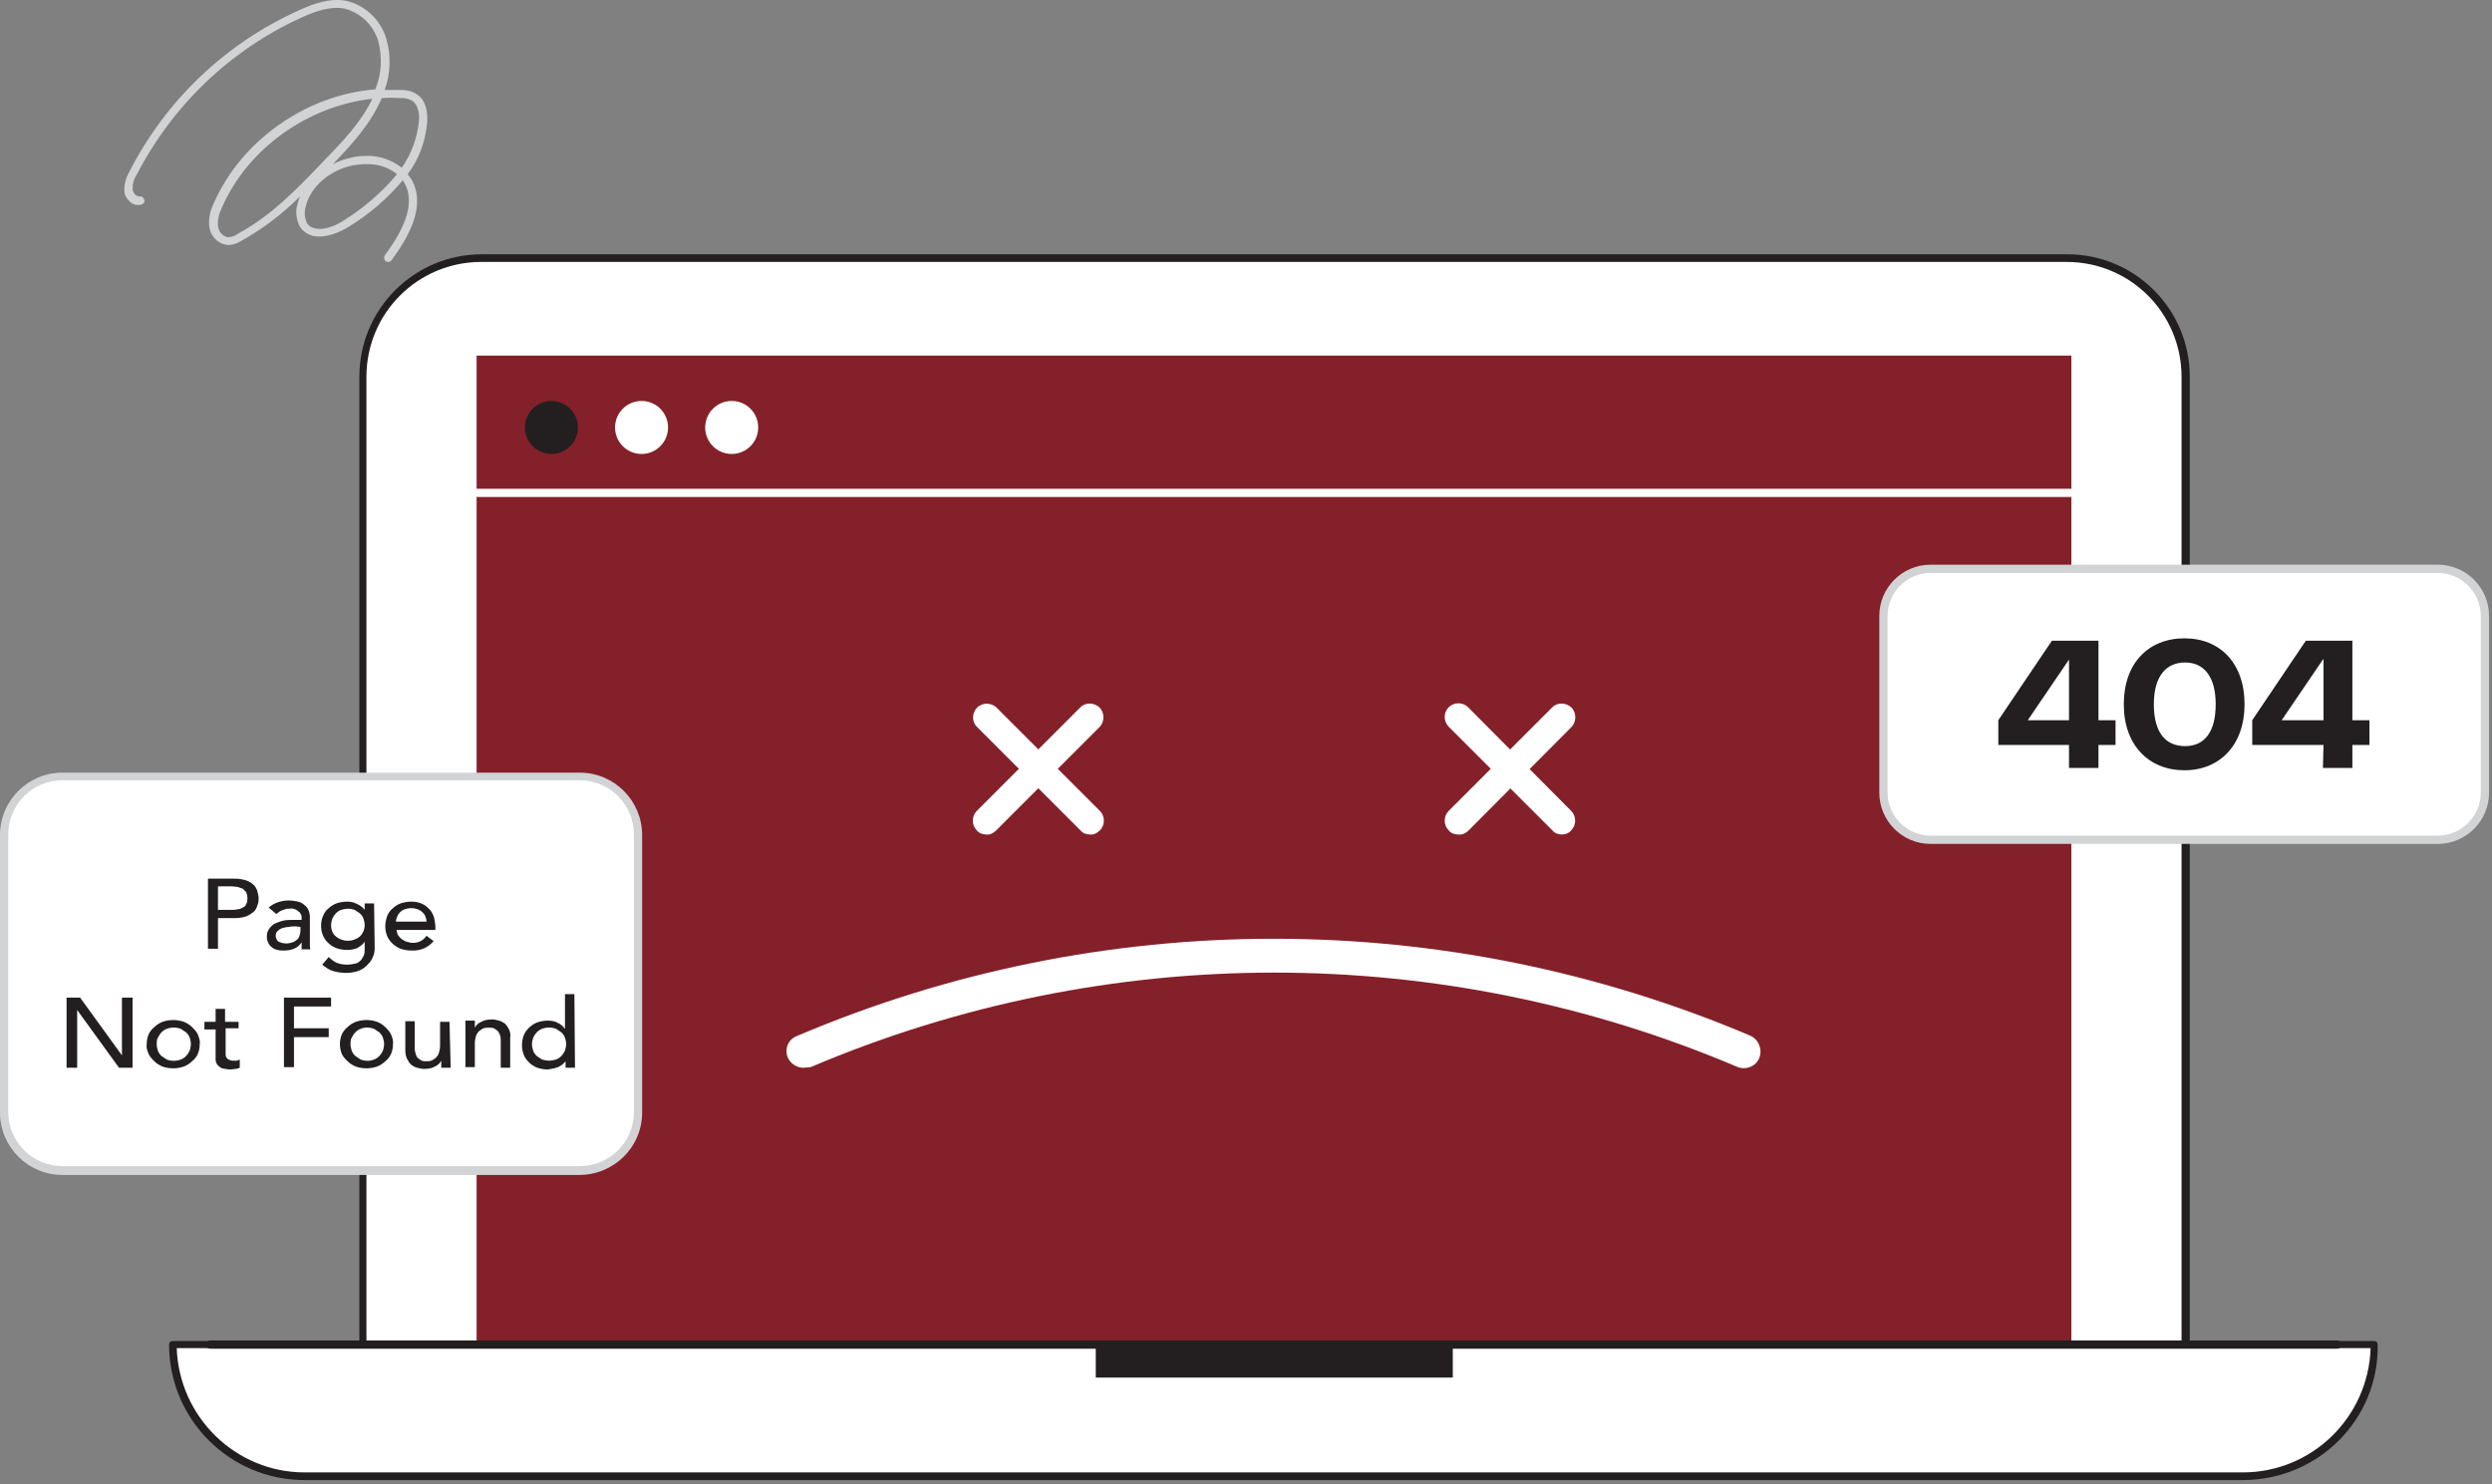 <svg width="423" height="252" viewBox="0 0 423 252" fill="none" xmlns="http://www.w3.org/2000/svg">
<rect x="0" y="0" width="423" height="252" fill="#808080" stroke="none"/>
<path d="M81.701 43.77H350.801C361.901 43.77 370.901 52.77 370.901 63.87V228.17H61.601V63.97C61.601 52.87 70.601 43.77 81.701 43.77Z" fill="white"/>
<path d="M370.9 228.87H61.6C61.2 228.87 61 228.57 61 228.27V63.97C61 52.47 70.3 43.17 81.8 43.17H350.9C362.4 43.17 371.7 52.47 371.7 63.97V228.27C371.6 228.67 371.3 228.87 370.9 228.87ZM62.2 227.67H370.3V63.97C370.3 53.17 361.6 44.47 350.8 44.47H81.7C70.9 44.47 62.2 53.17 62.2 63.97V227.67Z" fill="#231F20"/>
<path d="M29.4 228.27H403.1C403.1 240.57 393.1 250.67 380.8 250.67H51.8C39.4 250.67 29.4 240.67 29.4 228.27Z" fill="white"/>
<path d="M380.7 251.27H51.7C39 251.27 28.7 240.97 28.7 228.27C28.7 227.87 29 227.67 29.3 227.67H403C403.4 227.67 403.6 227.97 403.6 228.27C403.8 240.97 393.5 251.27 380.7 251.27ZM30 228.87C30.4 240.57 40 249.97 51.7 249.97H380.7C392.4 249.97 402 240.67 402.4 228.87H30Z" fill="#231F20"/>
<path d="M246.6 228.27H186V233.87H246.6V228.27Z" fill="#231F20"/>
<path d="M351.6 60.37H80.9V228.27H351.6V60.37Z" fill="#842029"/>
<path d="M93.601 77.07C96.086 77.07 98.101 75.055 98.101 72.57C98.101 70.084 96.086 68.07 93.601 68.07C91.115 68.07 89.101 70.084 89.101 72.57C89.101 75.055 91.115 77.07 93.601 77.07Z" fill="#231F20"/>
<path d="M108.9 77.07C111.386 77.07 113.4 75.055 113.4 72.57C113.4 70.084 111.386 68.07 108.9 68.07C106.415 68.07 104.4 70.084 104.4 72.57C104.4 75.055 106.415 77.07 108.9 77.07Z" fill="white"/>
<path d="M124.2 77.07C126.685 77.07 128.7 75.055 128.7 72.57C128.7 70.084 126.685 68.07 124.2 68.07C121.715 68.07 119.7 70.084 119.7 72.57C119.7 75.055 121.715 77.07 124.2 77.07Z" fill="white"/>
<path d="M351.4 84.37H81.1C80.7 84.37 80.4 84.07 80.4 83.67C80.4 83.27 80.7 82.97 81.1 82.97H351.4C351.8 82.97 352.1 83.27 352.1 83.67C352.1 84.07 351.8 84.37 351.4 84.37Z" fill="white"/>
<path d="M167.401 141.67C166.801 141.67 166.201 141.47 165.801 140.97C164.901 140.07 164.901 138.57 165.801 137.67L183.401 120.07C184.301 119.17 185.801 119.27 186.701 120.17C187.501 121.07 187.501 122.47 186.701 123.37L169.101 140.97C168.601 141.47 168.001 141.77 167.401 141.67Z" fill="white"/>
<path d="M185.001 141.67C184.401 141.67 183.801 141.47 183.401 140.97L165.801 123.37C164.901 122.47 165.001 120.97 165.901 120.07C166.801 119.27 168.201 119.27 169.101 120.07L186.701 137.67C187.601 138.57 187.601 140.07 186.701 140.97C186.201 141.47 185.601 141.77 185.001 141.67Z" fill="white"/>
<path d="M247.501 141.67C246.901 141.67 246.301 141.47 245.901 140.97C245.001 140.07 245.001 138.57 245.901 137.67L263.501 120.07C264.401 119.17 265.901 119.27 266.801 120.17C267.601 121.07 267.601 122.47 266.801 123.37L249.201 141.07C248.801 141.47 248.101 141.77 247.501 141.67Z" fill="white"/>
<path d="M265.101 141.67C264.501 141.67 263.901 141.47 263.501 140.97L245.901 123.37C245.001 122.47 245.001 120.97 245.901 120.07C246.801 119.17 248.301 119.17 249.201 120.07L266.701 137.67C267.601 138.57 267.601 140.07 266.701 140.97C266.301 141.47 265.701 141.67 265.101 141.67Z" fill="white"/>
<path d="M136.401 181.27C134.801 181.27 133.501 179.97 133.501 178.47C133.501 177.27 134.201 176.27 135.301 175.87C187.001 153.87 245.401 153.87 297.201 175.87C298.601 176.57 299.201 178.27 298.601 179.67C298.001 181.07 296.401 181.67 295.001 181.17C244.701 159.77 187.901 159.77 137.601 181.17C137.201 181.17 136.801 181.27 136.401 181.27Z" fill="white"/>
<path d="M65.901 44.47C65.701 44.47 65.601 44.37 65.501 44.37C65.201 44.17 65.101 43.67 65.301 43.37C67.801 39.97 70.901 34.97 68.601 30.97C68.501 30.87 68.401 30.77 68.401 30.57C65.801 33.67 62.801 36.27 59.401 38.37C57.701 39.47 55.201 40.47 53.201 40.07C52.301 39.87 51.401 39.27 50.901 38.47C50.301 37.27 50.101 35.87 50.501 34.67C50.601 34.17 50.801 33.77 50.901 33.37C48.001 36.27 44.601 38.87 41.001 40.87C40.201 41.37 39.301 41.67 38.401 41.57C36.801 41.27 35.701 39.97 35.501 38.37C35.401 36.97 35.701 35.67 36.301 34.47C41.001 23.77 52.101 16.07 63.701 15.17C64.801 12.57 64.901 9.67 64.201 6.97C63.401 4.27 61.201 2.17 58.501 1.47C56.101 0.97 53.401 1.97 51.201 2.97C39.101 8.47 29.301 17.87 23.201 29.67C22.701 30.37 22.501 31.27 22.501 32.17C22.601 32.57 22.801 32.97 23.101 33.17C23.301 33.27 23.501 33.37 23.701 33.37C24.101 33.27 24.401 33.57 24.501 33.97C24.601 34.37 24.301 34.67 23.901 34.77C23.301 34.87 22.701 34.77 22.201 34.37C21.601 33.87 21.101 33.17 21.101 32.37C21.101 31.17 21.401 30.07 22.001 29.07C28.201 16.97 38.301 7.37 50.701 1.77C53.101 0.67 56.001 -0.43 58.901 0.17C62.101 0.97 64.701 3.47 65.601 6.67C66.401 9.47 66.301 12.47 65.301 15.27C66.201 15.27 67.101 15.27 68.101 15.27C69.001 15.27 69.901 15.47 70.701 15.97C72.501 17.07 72.601 19.47 72.501 20.87C72.201 24.07 71.101 27.07 69.201 29.57C69.401 29.87 69.601 30.07 69.801 30.37C72.501 34.97 69.201 40.47 66.401 44.27C66.301 44.37 66.101 44.47 65.901 44.47ZM63.201 16.77C52.301 17.97 42.101 25.17 37.701 35.17C37.201 36.17 36.901 37.27 37.001 38.37C37.101 39.27 37.701 40.07 38.601 40.27C39.201 40.27 39.901 40.07 40.401 39.67C46.201 36.57 50.801 31.67 55.201 27.07C58.101 24.07 61.301 20.77 63.201 16.77ZM62.001 27.87C61.301 27.87 60.601 27.97 59.901 28.07C56.001 28.87 52.701 31.67 51.901 35.07C51.601 35.97 51.701 36.97 52.101 37.87C52.401 38.37 52.901 38.67 53.501 38.77C55.101 39.17 57.301 38.17 58.601 37.27C61.901 35.17 64.901 32.57 67.401 29.57C65.901 28.37 64.001 27.77 62.001 27.87ZM62.001 26.47C64.201 26.37 66.401 27.07 68.201 28.47C69.801 26.17 70.801 23.47 71.101 20.67C71.201 19.87 71.201 17.87 69.901 17.07C69.301 16.77 68.601 16.57 68.001 16.67C66.901 16.57 65.801 16.57 64.801 16.67C62.901 21.07 59.601 24.67 56.501 27.87C57.501 27.37 58.501 26.97 59.601 26.77C60.401 26.57 61.201 26.47 62.001 26.47Z" fill="#D1D3D4"/>
<path d="M10.6 131.77H98.4C103.9 131.77 108.3 136.27 108.3 141.67V188.77C108.3 194.27 103.8 198.67 98.4 198.67H10.6C5.1 198.67 0.7 194.17 0.7 188.77V141.67C0.6 136.27 5.1 131.77 10.6 131.77Z" fill="white"/>
<path d="M98.3 199.47H10.6C4.7 199.47 0 194.67 0 188.87V141.77C0 135.87 4.8 131.17 10.6 131.17H98.4C104.3 131.17 109 135.97 109 141.77V188.87C109 194.77 104.2 199.47 98.3 199.47ZM10.6 132.47C5.5 132.47 1.4 136.57 1.4 141.67V188.77C1.4 193.87 5.5 197.97 10.6 197.97H98.4C103.5 197.97 107.6 193.87 107.6 188.77V141.67C107.6 136.57 103.5 132.47 98.4 132.47H10.6Z" fill="#D1D3D4"/>
<path d="M35.3 149.17H39.8C40.5 149.17 41.2 149.27 41.8 149.47C42.3 149.67 42.7 149.87 43.1 150.27C43.4 150.57 43.6 150.97 43.7 151.37C43.8 151.77 43.9 152.17 43.9 152.47C43.9 152.87 43.9 153.27 43.7 153.67C43.6 154.07 43.4 154.47 43.1 154.77C42.7 155.07 42.3 155.37 41.8 155.57C41.2 155.77 40.5 155.87 39.8 155.87H37V161.07H35.3V149.17ZM37 154.47H39.3C39.6 154.47 40 154.47 40.3 154.37C40.6 154.37 40.9 154.27 41.2 154.07C41.5 153.97 41.7 153.77 41.8 153.47C42 153.17 42 152.77 42 152.47C42 152.17 41.9 151.77 41.8 151.47C41.6 151.27 41.4 151.07 41.2 150.87C40.9 150.77 40.6 150.67 40.3 150.57C40 150.57 39.6 150.47 39.3 150.47H37V154.47Z" fill="#231F20"/>
<path d="M45.6 154.07C46.1 153.67 46.6 153.37 47.2 153.17C47.8 152.97 48.4 152.87 49 152.87C49.5 152.87 50.1 152.97 50.6 153.07C51 153.17 51.4 153.37 51.7 153.67C52 153.87 52.2 154.17 52.4 154.57C52.5 154.87 52.6 155.27 52.6 155.57V159.67C52.6 159.97 52.6 160.17 52.6 160.47C52.6 160.77 52.6 160.97 52.7 161.17H51.2C51.2 160.77 51.2 160.37 51.2 159.97C50.9 160.47 50.4 160.87 49.9 161.07C49.4 161.27 48.8 161.37 48.2 161.37C47.8 161.37 47.4 161.37 47.1 161.27C46.7 161.17 46.4 161.07 46.1 160.77C45.8 160.57 45.6 160.27 45.5 159.97C45.3 159.67 45.3 159.27 45.3 158.97C45.3 158.47 45.4 158.07 45.7 157.67C46 157.27 46.3 156.97 46.7 156.77C47.2 156.57 47.7 156.37 48.2 156.27C48.8 156.17 49.4 156.17 50 156.17H51.2V155.87C51.2 155.67 51.2 155.47 51.1 155.27C51 155.07 50.9 154.87 50.7 154.77C50.5 154.57 50.3 154.47 50.1 154.37C49.8 154.27 49.5 154.17 49.2 154.27C48.9 154.27 48.6 154.27 48.4 154.37C48.2 154.47 48 154.47 47.8 154.57C47.6 154.67 47.4 154.77 47.3 154.87L46.9 155.17L45.6 154.07ZM50.2 157.27C49.8 157.27 49.4 157.27 49 157.37C48.6 157.37 48.3 157.47 47.9 157.57C47.6 157.67 47.3 157.87 47.1 158.07C46.9 158.27 46.8 158.57 46.8 158.87C46.8 159.27 47 159.67 47.3 159.87C47.7 160.07 48.2 160.17 48.6 160.17C49 160.17 49.4 160.07 49.7 159.97C50 159.87 50.2 159.67 50.5 159.47C50.7 159.27 50.8 158.97 50.9 158.67C51 158.37 51 158.17 51 157.87V157.37L50.2 157.27Z" fill="#231F20"/>
<path d="M63.6 160.97C63.6 161.57 63.5 162.07 63.2 162.67C63 163.17 62.6 163.57 62.2 163.97C61.8 164.37 61.3 164.67 60.7 164.87C60.1 165.07 59.4 165.17 58.8 165.17C58 165.17 57.3 165.07 56.6 164.87C55.9 164.67 55.3 164.27 54.7 163.77L55.8 162.47C56.2 162.87 56.7 163.27 57.2 163.47C57.7 163.67 58.3 163.77 58.9 163.77C59.4 163.77 59.9 163.67 60.4 163.57C60.8 163.47 61.1 163.17 61.3 162.97C61.5 162.67 61.7 162.37 61.8 162.07C61.9 161.77 61.9 161.37 61.9 161.07V159.87C61.6 160.37 61.1 160.67 60.6 160.97C60.1 161.17 59.5 161.27 58.9 161.27C58.3 161.27 57.7 161.17 57.1 160.97C56.6 160.77 56.1 160.47 55.7 160.07C55.3 159.67 55 159.27 54.8 158.77C54.6 158.27 54.5 157.67 54.5 157.17C54.5 156.57 54.6 156.07 54.8 155.57C55 155.07 55.3 154.57 55.7 154.27C56.1 153.87 56.6 153.57 57.1 153.37C57.7 153.17 58.3 153.07 58.9 153.07C59.5 153.07 60.1 153.17 60.6 153.47C61.1 153.67 61.6 154.07 61.9 154.47V153.37H63.5L63.6 160.97ZM59.1 154.27C58.7 154.27 58.3 154.37 57.9 154.47C57.6 154.57 57.3 154.77 57 155.07C56.8 155.27 56.6 155.57 56.4 155.97C56.3 156.37 56.2 156.67 56.2 157.07C56.2 157.77 56.4 158.47 57 158.97C58.2 159.97 59.9 159.97 61.1 158.97C61.6 158.47 61.9 157.77 61.9 157.07C61.9 156.67 61.8 156.27 61.7 155.97C61.6 155.67 61.4 155.37 61.1 155.07C60.8 154.87 60.5 154.67 60.2 154.47C59.9 154.37 59.5 154.27 59.1 154.27Z" fill="#231F20"/>
<path d="M67.3 157.67C67.3 157.97 67.4 158.37 67.5 158.67C67.7 158.97 67.9 159.17 68.1 159.37C68.4 159.57 68.7 159.77 69 159.87C69.4 159.97 69.7 160.07 70.1 160.07C70.6 160.07 71 159.97 71.4 159.77C71.8 159.57 72.1 159.27 72.4 158.87L73.6 159.77C72.7 160.87 71.3 161.47 69.8 161.37C69.2 161.37 68.6 161.27 68 161.07C67 160.67 66.1 159.87 65.7 158.87C65.5 158.37 65.4 157.77 65.4 157.27C65.4 156.67 65.5 156.17 65.7 155.57C65.9 155.07 66.2 154.57 66.6 154.27C67 153.87 67.5 153.57 68 153.37C68.6 153.17 69.2 153.07 69.8 153.07C70.5 153.07 71.1 153.17 71.7 153.47C72.2 153.67 72.6 154.07 73 154.47C73.3 154.87 73.6 155.37 73.7 155.87C73.8 156.37 73.9 156.87 73.9 157.37V157.87H67.3V157.67ZM72.4 156.47C72.4 156.17 72.3 155.87 72.2 155.57C72.1 155.27 71.9 155.07 71.7 154.87C71.5 154.67 71.2 154.47 70.9 154.37C70.6 154.27 70.2 154.17 69.8 154.17C69.4 154.17 69 154.27 68.7 154.37C68.4 154.47 68.1 154.67 67.9 154.87C67.7 155.07 67.5 155.37 67.4 155.67C67.3 155.97 67.2 156.17 67.2 156.47H72.4Z" fill="#231F20"/>
<path d="M11.3 169.37H13.6L20.7 179.17V169.37H22.5V181.27H20.2L13.1 171.47V181.27H11.3V169.37Z" fill="#231F20"/>
<path d="M24.9 177.27C24.9 176.77 25 176.17 25.2 175.67C25.4 175.17 25.8 174.67 26.2 174.37C26.6 173.97 27.1 173.67 27.6 173.47C28.8 173.07 30 173.07 31.2 173.47C31.7 173.67 32.2 173.97 32.6 174.37C33 174.77 33.4 175.17 33.6 175.67C33.8 176.17 34 176.77 33.9 177.27C33.9 177.87 33.8 178.37 33.6 178.87C33.4 179.37 33 179.87 32.6 180.17C32.2 180.57 31.7 180.87 31.2 181.07C30 181.47 28.8 181.47 27.6 181.07C27.1 180.87 26.6 180.57 26.2 180.17C25.8 179.77 25.4 179.37 25.2 178.87C25 178.37 24.8 177.87 24.9 177.27ZM26.6 177.27C26.6 177.67 26.7 178.07 26.8 178.37C26.9 178.67 27.1 178.97 27.4 179.27C27.7 179.47 28 179.67 28.3 179.87C29.1 180.17 29.9 180.17 30.7 179.87C31 179.77 31.3 179.57 31.6 179.27C31.8 179.07 32 178.77 32.2 178.37C32.3 177.97 32.4 177.67 32.4 177.27C32.4 176.87 32.3 176.47 32.2 176.17C32.1 175.87 31.9 175.57 31.6 175.27C31.3 175.07 31 174.87 30.7 174.67C29.9 174.37 29.1 174.37 28.3 174.67C28 174.77 27.7 174.97 27.4 175.27C27.2 175.47 27 175.77 26.8 176.17C26.6 176.47 26.6 176.87 26.6 177.27Z" fill="#231F20"/>
<path d="M40.6 174.57H38.3V178.17C38.3 178.37 38.3 178.57 38.3 178.87C38.3 179.07 38.3 179.27 38.4 179.47C38.5 179.67 38.6 179.77 38.8 179.87C39 179.97 39.3 180.07 39.5 180.07C39.7 180.07 39.9 180.07 40.1 180.07C40.3 180.07 40.5 179.97 40.7 179.87V181.27C40.5 181.37 40.2 181.47 39.9 181.47C39.7 181.47 39.4 181.57 39.2 181.57C38.7 181.57 38.2 181.47 37.7 181.37C37.4 181.27 37.1 180.97 36.9 180.77C36.7 180.47 36.6 180.17 36.6 179.87C36.6 179.57 36.6 179.27 36.6 178.87V174.77H34.7V173.47H36.6V171.27H38.2V173.47H40.5V174.57H40.6Z" fill="#231F20"/>
<path d="M48.2 169.37H56.2V170.87H49.9V174.57H55.8V176.07H49.9V181.17H48.2V169.37Z" fill="#231F20"/>
<path d="M57.7 177.27C57.7 176.67 57.8 176.17 58 175.67C58.2 175.17 58.6 174.67 59 174.37C59.4 173.97 59.9 173.67 60.4 173.47C61.6 173.07 62.8 173.07 64 173.47C64.5 173.67 65 173.97 65.4 174.37C65.8 174.77 66.2 175.17 66.4 175.67C66.6 176.17 66.8 176.77 66.7 177.27C66.7 177.87 66.6 178.37 66.4 178.87C66.2 179.37 65.8 179.87 65.4 180.17C65 180.57 64.5 180.87 64 181.07C62.8 181.47 61.6 181.47 60.4 181.07C59.9 180.87 59.4 180.57 59 180.17C58.6 179.77 58.2 179.37 58 178.87C57.8 178.37 57.7 177.77 57.7 177.27ZM59.5 177.27C59.5 177.67 59.6 178.07 59.7 178.37C59.8 178.67 60 178.97 60.3 179.27C60.6 179.47 60.9 179.67 61.2 179.87C62 180.17 62.8 180.17 63.5 179.87C63.8 179.77 64.1 179.57 64.4 179.27C64.6 179.07 64.8 178.77 65 178.37C65.1 177.97 65.2 177.67 65.2 177.27C65.2 176.87 65.1 176.47 65 176.17C64.9 175.87 64.7 175.57 64.4 175.27C64.1 175.07 63.8 174.87 63.5 174.67C62.7 174.37 61.9 174.37 61.2 174.67C60.9 174.77 60.6 174.97 60.3 175.27C60.1 175.47 59.9 175.77 59.7 176.17C59.5 176.47 59.5 176.87 59.5 177.27Z" fill="#231F20"/>
<path d="M76.5 181.27H74.9V180.07C74.7 180.47 74.3 180.87 73.8 181.07C73.3 181.37 72.7 181.47 72 181.47C71.6 181.47 71.2 181.37 70.8 181.27C70.4 181.17 70.1 180.97 69.8 180.77C69.5 180.47 69.3 180.17 69.1 179.77C68.9 179.37 68.8 178.87 68.8 178.37V173.37H70.4V178.07C70.4 178.37 70.5 178.67 70.6 179.07C70.7 179.27 70.8 179.57 71 179.67C71.2 179.87 71.4 179.97 71.6 180.07C71.8 180.17 72.1 180.17 72.3 180.17C72.6 180.17 72.9 180.17 73.2 180.07C73.5 179.97 73.7 179.77 74 179.57C74.2 179.37 74.4 179.07 74.5 178.77C74.6 178.37 74.7 177.97 74.7 177.57V173.47H76.3L76.5 181.27Z" fill="#231F20"/>
<path d="M79 173.27H80.6V174.47C80.8 174.07 81.2 173.67 81.7 173.47C82.2 173.17 82.9 173.07 83.5 173.07C83.9 173.07 84.3 173.17 84.7 173.27C85.1 173.37 85.4 173.57 85.7 173.77C86 174.07 86.2 174.37 86.4 174.77C86.6 175.17 86.7 175.67 86.6 176.17V181.27H85V176.57C85 176.27 85 175.97 84.8 175.57C84.7 175.37 84.6 175.07 84.4 174.97C84.2 174.77 84 174.67 83.8 174.57C83.6 174.47 83.3 174.47 83.1 174.47C82.8 174.47 82.4 174.47 82.1 174.57C81.8 174.67 81.6 174.87 81.3 175.07C81.1 175.27 80.9 175.57 80.8 175.87C80.7 176.27 80.6 176.67 80.6 177.07V181.17H79V173.27Z" fill="#231F20"/>
<path d="M97.6 181.27H96V180.17C95.7 180.57 95.2 180.97 94.7 181.17C94.2 181.37 93.6 181.47 93 181.57C92.4 181.57 91.8 181.47 91.2 181.27C90.7 181.07 90.2 180.77 89.8 180.37C89.4 179.97 89.1 179.57 88.9 179.07C88.5 177.97 88.5 176.87 88.9 175.77C89.1 175.27 89.4 174.87 89.8 174.47C90.2 174.07 90.7 173.77 91.2 173.57C91.8 173.37 92.4 173.27 93 173.27C93.6 173.27 94.2 173.37 94.7 173.67C95.2 173.87 95.6 174.27 95.9 174.67V168.77H97.5L97.6 181.27ZM93.2 180.07C93.6 180.07 94 179.97 94.4 179.87C94.7 179.77 95 179.57 95.3 179.27C95.5 179.07 95.7 178.77 95.9 178.37C96 177.97 96.1 177.67 96.1 177.27C96.1 176.87 96 176.47 95.9 176.17C95.8 175.87 95.6 175.57 95.3 175.27C95 175.07 94.7 174.87 94.4 174.67C93.6 174.37 92.8 174.37 92 174.67C91.7 174.77 91.4 174.97 91.1 175.27C90.9 175.47 90.7 175.77 90.5 176.17C90.4 176.57 90.3 176.87 90.3 177.27C90.3 177.67 90.4 178.07 90.5 178.37C90.6 178.67 90.8 178.97 91.1 179.27C91.4 179.47 91.7 179.67 92 179.87C92.4 179.97 92.8 180.07 93.2 180.07Z" fill="#231F20"/>
<path d="M327.7 96.57H413.8C418.2 96.57 421.8 100.17 421.8 104.57V134.57C421.8 138.97 418.2 142.57 413.8 142.57H327.7C323.3 142.57 319.7 138.97 319.7 134.57V104.57C319.7 100.17 323.3 96.57 327.7 96.57Z" fill="white"/>
<path d="M413.8 143.27H327.7C322.9 143.27 319 139.37 319 134.57V104.57C319 99.77 322.9 95.87 327.7 95.87H413.8C418.6 95.87 422.5 99.77 422.5 104.57V134.57C422.5 139.37 418.6 143.27 413.8 143.27ZM327.7 97.27C323.7 97.27 320.4 100.57 320.4 104.57V134.57C320.4 138.57 323.7 141.87 327.7 141.87H413.8C417.8 141.87 421.1 138.57 421.1 134.57V104.57C421.1 100.57 417.8 97.27 413.8 97.27H327.7Z" fill="#D1D3D4"/>
<path d="M351.2 126.47H339.2V122.27L348.3 108.77H356.2V122.27H359.1V126.47H356.2V130.37H351.2V126.47ZM351.2 122.27V111.97L344.2 122.27H351.2Z" fill="#231F20"/>
<path d="M360.5 119.57C360.5 112.57 364.7 108.37 370.8 108.37C376.9 108.37 381 112.67 381 119.57C381 126.47 376.8 130.77 370.8 130.77C364.8 130.77 360.5 126.57 360.5 119.57ZM376.1 119.57C376.1 114.87 374.1 112.47 370.9 112.47C367.7 112.47 365.6 114.77 365.6 119.57C365.6 124.37 367.6 126.67 370.9 126.67C374.2 126.67 376.1 124.27 376.1 119.57Z" fill="#231F20"/>
<path d="M394.4 126.47H382.3V122.27L391.4 108.77H399.3V122.27H402.2V126.47H399.3V130.37H394.3L394.4 126.47ZM394.4 122.27V111.97H394.3L387.3 122.27H394.4Z" fill="#231F20"/>
<path d="M396.7 228.97H35.7C35.3 228.97 35 228.67 35 228.27C35 227.87 35.3 227.57 35.7 227.57H396.7C397.1 227.57 397.4 227.87 397.4 228.27C397.4 228.67 397.2 228.97 396.7 228.97Z" fill="#231F20"/>
</svg>
